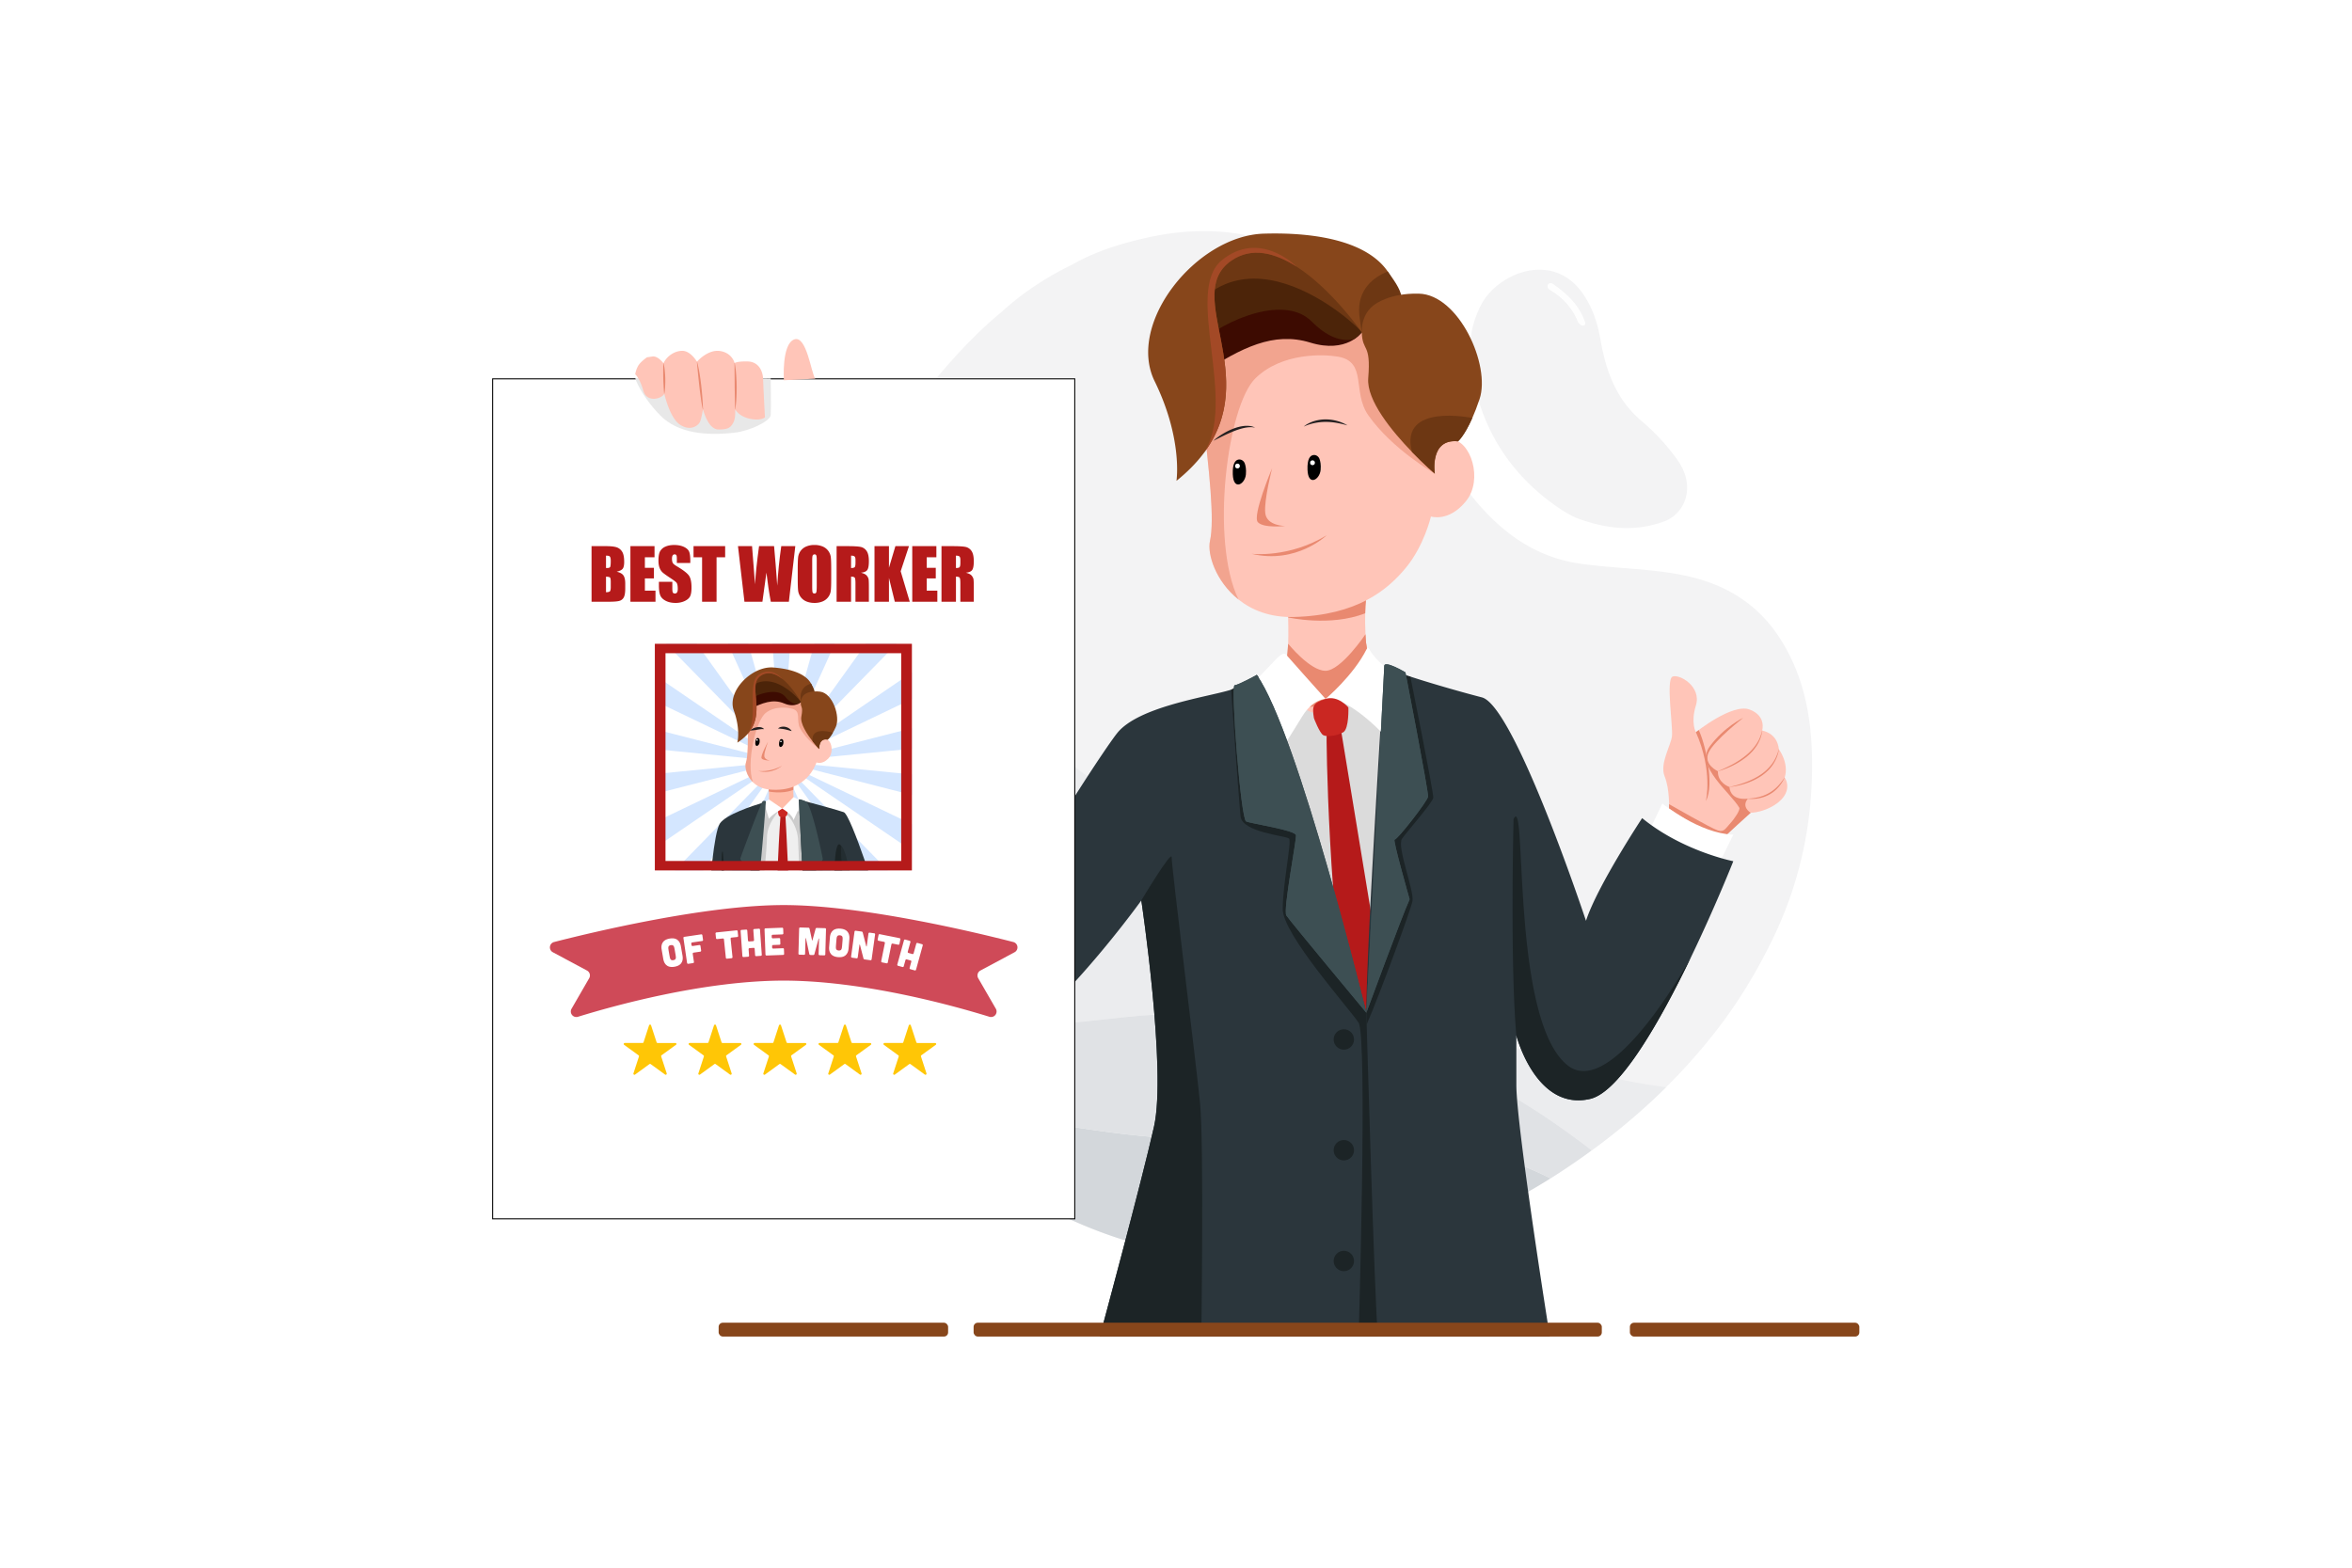 <svg id="Mỗi_hình_1_layer_riêng" data-name="Mỗi hình 1 layer riêng" xmlns="http://www.w3.org/2000/svg" viewBox="0 0 4680 3120"><defs><style>.cls-1,.cls-22{fill:#fff;}.cls-2{fill:#f3f3f4;}.cls-3{fill:#fefefe;}.cls-4{fill:#ebecee;}.cls-5{fill:#d3d7db;}.cls-6{fill:#e0e2e5;}.cls-7{fill:#ffc5b8;}.cls-13,.cls-8{fill:#e98970;}.cls-9{fill:#dbdbdb;}.cls-10{fill:#b51a1a;}.cls-11{fill:#2b363c;}.cls-12,.cls-29{fill:#1c2426;}.cls-13{opacity:0.56;}.cls-14{fill:#3d0b01;}.cls-15{fill:#4c2409;}.cls-16{fill:#6d3713;}.cls-17{fill:#87461b;}.cls-18{fill:#a34926;}.cls-19{fill:#231f20;}.cls-20{fill:#3d4f53;}.cls-21{fill:#ca2722;}.cls-22{stroke:#000;stroke-miterlimit:10;stroke-width:2px;}.cls-23{fill:#cf4a58;}.cls-24{fill:#ffc606;}.cls-25{fill:#d4e6ff;}.cls-26{fill:#efefef;}.cls-27{fill:#ccc;}.cls-28{fill:#ffbda9;}.cls-29{opacity:0.5;}.cls-30{fill:#e8e8e8;}</style></defs><title>10</title><rect class="cls-1" width="4680" height="3120"/><path class="cls-2" d="M3337.81,915.4A427.66,427.66,0,0,0,3266,837.52c-50.23-42.58-70.54-99.25-81.38-161.46-5.69-32.72-15.78-64-35.22-91.93-59.59-85.72-168.9-40.68-201.86,21.83-34.56,65.51-24.48,131.33-3.7,196.64,24.79,77.92,71,142.27,135.73,192.28,22.44,17.33,46.6,33,65.61,39,60.73,21.06,113.26,22.89,165.39,4.14C3353,1022.78,3375.61,968.37,3337.81,915.4ZM3148.46,647.91c-3.07-1.7-6.89-3.91-8.07-6.85-11.22-28.24-30.55-49.14-56.45-64.48-3.18-1.88-5.89-5.58-3.81-9.43,3.06-5.71,8.09-2.92,11.46-.56,26,18.26,48.79,39.45,60.42,70.14,1,2.69,1.58,5.56,2.54,9C3152.06,646.73,3149.57,648.54,3148.46,647.91Z"/><path class="cls-2" d="M3605.68,1518.64c-.4-90.19-16.07-177-67.65-253.72-44.4-66.09-107.85-103-184.52-119.26-69.25-14.66-140.3-13.82-210.12-24-75.64-11-135.85-48.16-187.47-102.75-58.22-61.56-97-135.25-133.64-210.3-32.35-66.24-58.6-135.8-105.14-194.28-21.48-27-43.5-53.74-74.17-71.33-16.31-20.87-39.85-31.15-62.76-41.93-96.35-45.37-196.83-50.87-299.34-27.73-51.29,11.59-101.63,27.08-147.78,53.49-51.06,24.77-98,55.68-140,93.87C1951.2,655.2,1913.74,694,1878.34,735c-66.57,77.07-122.15,161.71-170.38,251-18.45,34.14-35.11,69.51-50.29,105.57-1.24,2.93-2.47,5.88-3.71,8.81-14.59,34.53-29.28,69-41,104.55a1255.81,1255.81,0,0,0-33.72,122.5c-31.15,141.39-34.87,284.55-1.38,430.28l1.65,7.1c12.83,54.36,29.27,107.32,50.27,158.67q11.45,28,24.77,55.37c7.55,15.5,16.47,30.32,25.51,45.08,5.5,9,11,17.91,16.35,27,9.87,18.15,18.76,36.93,34.54,51.07,11.6,25.85,30.84,46.25,49.08,67.05,1.81,2.06,3.62,4.13,5.4,6.21,39.93,46.51,82.47,90.67,133.88,125.1q36.93,28.7,75.9,54.09a915.09,915.09,0,0,0,80.79,46.79c51.14,26.14,103.51,48.82,158,65.89q178,55.7,364.56,44.26c88.76-5.31,174.51-24.68,257.51-54.29q16.93-6,33.62-12.62,47.64-18.75,93.34-41.7,52.3-26.21,102.07-57.55,18.33-11.47,36.26-23.61c.44-.28.87-.58,1.29-.86q22.5-15.26,44.35-31.22a1303.89,1303.89,0,0,0,148-125.64,1147.1,1147.1,0,0,0,108.32-123.57c40.33-53.35,74.26-110.42,103.62-170.81C3581,1758.35,3606.23,1641.37,3605.68,1518.64Z"/><path class="cls-3" d="M3154.55,645.79c-1-3.51-1.53-6.37-2.55-9.06-11.62-30.69-34.39-51.88-60.41-70.14-3.37-2.36-8.4-5.15-11.47.56-2.07,3.85.65,7.55,3.82,9.43,25.9,15.34,45.23,36.24,56.45,64.48,1.17,2.94,5,5.15,8.06,6.86C3149.57,648.54,3152.05,646.73,3154.55,645.79Z"/><path class="cls-4" d="M3293.05,2160.64c-68.48-10.17-135.7-26-201.11-48.76-67.17-23.42-134.67-45.9-199.56-75.44-135.77-61.8-264.68-135.23-383.29-226-119-91.07-236.9-183.59-356.59-273.74-74.07-55.81-149.38-111.29-234.53-148.73-108.94-47.88-221.11-77.89-338.7-60.56-31.15,141.39-34.87,284.55-1.38,430.28l1.65,7.1c12.83,54.36,29.27,107.32,50.27,158.67q11.45,28,24.77,55.37c7.55,15.5,16.47,30.32,25.51,45.08A1087.47,1087.47,0,0,0,1801,2042c139.82,13.22,278.75-.07,417.41-15.53,155.54-17.34,309.34-14.16,462,24.53,88.52,22.42,174.46,51.53,256.14,91.64,82.41,40.47,158.26,91.09,230.56,146.88a1303.89,1303.89,0,0,0,148-125.64Q3304.08,2162.27,3293.05,2160.64Z"/><path class="cls-5" d="M3085.18,2345.16q-49.77,31.28-102.07,57.55-45.68,22.92-93.34,41.7-16.7,6.59-33.62,12.62c-83,29.61-168.75,49-257.51,54.29q-186.63,11.16-364.56-44.26c-54.54-17.07-106.91-39.75-158-65.89a915.09,915.09,0,0,1-80.79-46.79q-39.08-25.3-75.9-54.09c-51.41-34.43-93.95-78.59-133.88-125.1-1.78-2.08-3.59-4.15-5.4-6.21,48.58,12,97.47,22.81,146.32,33.93q143.4,32.61,288.9,51.44c116.1,15.21,232.35,17.27,349,9.8,96.43-6.17,193-8.06,288.64,8.72,76.87,13.48,151.89,32.84,222.88,67.71Z"/><path class="cls-6" d="M3167.08,2289.47q-21.82,16-44.35,31.22c-.42.28-.85.58-1.29.86q-18,12.13-36.26,23.61l-9.33-4.58c-71-34.87-146-54.23-222.88-67.71-95.64-16.78-192.21-14.89-288.64-8.72-116.7,7.47-232.95,5.41-349-9.8q-145.71-19.11-288.9-51.44c-48.85-11.12-97.74-21.95-146.32-33.93-18.24-20.8-37.48-41.2-49.08-67.05-15.78-14.14-24.67-32.92-34.54-51.07-5.31-9-10.85-18-16.35-27A1087.47,1087.47,0,0,0,1801,2042c139.82,13.22,278.75-.07,417.41-15.53,155.54-17.34,309.34-14.16,462,24.53,88.52,22.42,174.46,51.53,256.14,91.64C3018.93,2183.06,3094.78,2233.68,3167.08,2289.47Z"/><path class="cls-7" d="M3321.08,1609.13s1.56-38.66-8.77-63.91,12.24-60.9,14.54-80-12.32-112.89,1.15-118.63,58.23,19.64,46.49,57.4c-10.8,34.75,0,53.2,0,53.2s72.14-57.79,106.58-45.16,25.26,42,25.26,42,29.85,3.87,33.3,37.17c0,0,20.66,27.55,11.48,56.25,0,0,13.77,18.37-3.45,40.19s-61.23,37.33-86.44,26.42c0,0-12.29,23.9-33.72,55.66C3407.64,1699.21,3321.08,1609.13,3321.08,1609.13Z"/><path class="cls-8" d="M3483.61,1617.63s-19.76-11.37-5.6-28.21c0,0-34.06,6.12-36.74-23.16,0,0-23.72-7.65-23-31.38,0,0-29.85-13.39-18.37-37.5s68.89-68.88,68.89-68.88-38.27,18.11-67.26,57.65c-28.56,39,42.64,92.11,59.35,121.45,2.25,4-9.69,22.12-17.54,30.42-10.41,11.33-12.7,18.54-25.07,14.73-13.27-4.08-97.17-52.29-97.17-52.29l-.06,8.67s101.57,66.71,106.42,60.65S3483.61,1617.63,3483.61,1617.63Z"/><path class="cls-8" d="M3441.26,1566.11q8.16-1.66,16.09-4c5.3-1.49,10.5-3.23,15.63-5.12a162.4,162.4,0,0,0,15-6.48,124.7,124.7,0,0,0,14.11-8,91.8,91.8,0,0,0,23.54-21.86c6.49-8.63,10.91-18.72,13.84-29.44l.29,0a76,76,0,0,1-12.19,30.73c-.39.57-.75,1.17-1.17,1.72l-1.27,1.65c-.87,1.08-1.66,2.23-2.62,3.24l-2.77,3.12-3,2.93a100.76,100.76,0,0,1-13,10.36,131.14,131.14,0,0,1-30,14.23,161.83,161.83,0,0,1-16,4.43,140,140,0,0,1-16.41,2.72Z"/><path class="cls-8" d="M3418.27,1534.74c4.91-1.94,9.73-4,14.47-6.22s9.41-4.53,14-7,9.05-5.08,13.36-8a132.16,132.16,0,0,0,12.55-9,116.36,116.36,0,0,0,11.4-10.33,104.34,104.34,0,0,0,9.73-11.86l2.1-3.22c.36-.53.67-1.1,1-1.66l1-1.67,1-1.67.84-1.73c.55-1.17,1.16-2.31,1.66-3.5a93.39,93.39,0,0,0,4.91-14.83l.3,0a76.49,76.49,0,0,1-3.73,15.34,78,78,0,0,1-7,14.16,94.28,94.28,0,0,1-9.65,12.51,115.64,115.64,0,0,1-11.59,10.76,148.85,148.85,0,0,1-26.74,16.76q-7.08,3.51-14.46,6.36a153.83,153.83,0,0,1-15,5Z"/><path class="cls-8" d="M3374.49,1457.2,3380,1453c11.69,22.14,32.68,107.44,14.31,141.37C3394.33,1594.33,3408.94,1535,3374.49,1457.2Z"/><path class="cls-1" d="M3282.46,1652l25.25-52.81s73.48,59.7,141.22,62l-39,79.22S3258.35,1668.06,3282.46,1652Z"/><path class="cls-8" d="M3478,1589.27a89.33,89.33,0,0,0,11.14-.91,93,93,0,0,0,10.81-2.11,87,87,0,0,0,10.35-3.39,72.28,72.28,0,0,0,9.74-4.72,66,66,0,0,0,9-6,79.38,79.38,0,0,0,8.12-7.25,126.21,126.21,0,0,0,13.8-17.41l.27.13a84.68,84.68,0,0,1-12.31,18.84,68.36,68.36,0,0,1-8.09,7.87,65.07,65.07,0,0,1-9.27,6.45,70,70,0,0,1-21.11,7.82,74,74,0,0,1-11.2,1.39,63.36,63.36,0,0,1-11.27-.38Z"/><path class="cls-9" d="M2637.66,1387.53s-60.66,7.29-81.63,56.66,49,625.7,163.26,582.07S2896.06,1533,2822.84,1476,2699.47,1358.94,2637.66,1387.53Z"/><path class="cls-10" d="M2639.76,1458.07c-1.11,4.66,3.34,371.3,48.09,594.66s44-213.55,44-213.55l-63.32-385.09Z"/><path class="cls-11" d="M3448.93,1714s-35.3,89.37-84,190.51a0,0,0,0,1,0,0v0a.23.23,0,0,0-.06.12c-60.27,125.2-141,268.37-200.68,282.34-106.36,24.88-145.82-121.95-146.94-126.19a.38.38,0,0,1,0-.1v98.73c0,82.67,66.59,500.56,66.59,500.56h-895.5s82.66-305.39,107.91-417.89S2271,1792.05,2271,1792.05s0,0,0,0c-3.51,4.89-228.32,316.89-358.18,326-130.88,9.2,268.65-608.47,310.74-659.76s173.76-70.41,221.21-84.18,56-31,56-31c64.44,74.6,218,672.39,218,672.39-.77-117.09,35.67-689.38,35.67-689.38,10.68,9.9,128.89,44.93,194.16,61.77s207.21,444.69,207.21,444.69c22.19-68.89,111.73-204.36,111.73-204.36C3347.9,1694.08,3448.93,1714,3448.93,1714Z"/><path class="cls-12" d="M2718.75,2015.55s16.07,571,23,644.45h-38.37s17.89-597,0-624.55-151-175.66-151-226.17,18.31-135.15,12.57-140.48-93-12.18-96.44-43.77-18.88-252.33-18.88-252.33l35-18.45,228.17,644.08Z"/><path class="cls-12" d="M2789.93,1343.14l-71.18,672.41.66,23.36c26.44-61,88.87-231,91.18-245.71,3.45-21.81-32.14-108.74-20.66-124.4s60.85-71.92,62-81.1-45.55-241.09-45.55-241.09Z"/><path class="cls-7" d="M2723.21,1162.68c-4.32,17.52-6.23,37.75-6.76,57.88-1.39,53.21,7,105.74,7,105.74s-49,87.17-98.65,93c-38.86,4.54-82.45-71.13-73.82-76,12.79-7.31,13.33-70.94,12.14-114.4-.62-23.25-1.74-40.72-1.74-40.72S2738.9,1098.89,2723.21,1162.68Z"/><path class="cls-8" d="M2717.09,1262.24s-49,73-79.9,72.76-74-53.81-74-53.81l-7.16,79.86s8.73,74.85,96.13,33,66.06-114.49,66.06-114.49Z"/><path class="cls-8" d="M2723.21,1162.68c-4.32,17.52-6.23,37.75-6.76,57.88-69.7,27.3-153.34,8.25-153.34,8.25-.62-23.25-1.74-40.72-1.74-40.72S2738.9,1098.89,2723.21,1162.68Z"/><path class="cls-7" d="M2917.21,997.17c-34.39,42.68-69.93,30.77-69.93,30.77s-13.36,57.68-49.67,101.75-96.69,95-223.39,98.22c-47,1.18-83.3-13.59-109.91-34.76-45.2-36-62.5-90.37-56.72-116.57,9.21-41.62-.53-133-17.06-272.45s53.74-161.89,53.74-161.89,177.38-2.72,265.67-3.69c5.9-.08,11.37-.12,16.4-.18,80.26-.79,121.64,233.76,161,235.93S2951.62,954.46,2917.21,997.17Z"/><path class="cls-13" d="M2855,942.67s-84.08-47.84-132.11-115.85c-33.12-46.93-1.55-106.74-60.47-117-27.77-4.84-111.18-8.83-164.34,43-56.13,54.76-90.46,323.72-33.69,440.3h-.05c-45.2-36-62.5-90.37-56.72-116.57,9.21-41.62-.53-133-17.06-272.45s53.74-161.89,53.74-161.89,177.38-2.72,265.67-3.69c25.59,32,40.16,66.19,39.85,84.47C2749.37,747.15,2855,942.67,2855,942.67Z"/><path class="cls-14" d="M2709.7,661.47S2680,704.23,2607,681.78s-137,10.53-214.8,60.84-13.68-243.55,101.41-249.23S2692.37,580.29,2709.7,661.47Z"/><path class="cls-15" d="M2696.47,673.8s-35.79,17.4-86.57-34-163.83-10.73-236.57,50.75c0,0,18.53-155.15,77.05-186.53s141.3-47.39,190.32,16.06,69,141.36,69,141.36Z"/><path class="cls-16" d="M2709.7,661.47C2707,653,2436.39,395.89,2322,710.59c0,0,29.92-172.86,119.61-206.64s182.3-38.31,212.33,17.74,80.49,128.8,77.57,150.63S2709.7,661.47,2709.7,661.47Z"/><path class="cls-17" d="M2779.49,588.94c12,96-69.78,72.52-69.78,72.52s-3.52-5.08-9.84-13.42c-19.62-25.83-66.33-82.92-119.84-117.28a0,0,0,0,0,0,0c-42.49-27.27-89.24-40.18-130.11-11.8-97.78,67.92,62.6,229.14-56,384.62a.22.22,0,0,0-.06.07c-13.67,17.9-31,35.71-52.91,53.31.31-2,12.25-84.5-43.44-198.25C2241.06,643.47,2380.58,469,2514.78,465c85.33-2.56,164.31,9.41,213.6,43.17l0,0c13.24,9.07,24.35,19.71,32.88,32.09A108.39,108.39,0,0,1,2779.49,588.94Z"/><path class="cls-16" d="M2789.13,592.45c12,96-79.42,69-79.42,69s-2.65-15.48-5-34.45c-4.82-51.87,30-76,56.6-86.74C2770.87,554.23,2786.82,573.89,2789.13,592.45Z"/><path class="cls-17" d="M2944,794.34c-5,14.88-9.85,27.29-14.42,37.58-16.12,36.43-28.42,46.4-28.42,46.4-57.48-5.8-46.18,64.35-46.18,64.35s-20.47-17.53-45.35-43.18v0c-39.77-41-90.75-102.84-87.13-146.83,5.86-71.55-11.68-51.25-12.77-91.17s25.71-55.4,25.71-55.4,28.39-23,87.61-21.69C2902.62,586.07,2966.58,726.76,2944,794.34Z"/><path class="cls-16" d="M2929.57,831.92c-16.12,36.43-28.42,46.4-28.42,46.4-57.48-5.8-46.18,64.35-46.18,64.35s-20.47-17.53-45.35-43.18v0C2783.45,801,2929.57,831.92,2929.57,831.92Z"/><path class="cls-18" d="M2580,530.72c-42.49-27.27-89.24-40.18-130.11-11.8-97.78,67.92,62.6,229.14-56,384.62,70.71-101.66-39-323.39,37.16-385.57C2506.19,456.61,2578.12,528.81,2580,530.72Z"/><path d="M2476.85,922.3c-1.91-5.19-7.21-8.69-12.64-7.67-5.82,1.09-12,7.3-11.22,29.18,1.18,33.66,24.29,19.93,26.09.43C2480,934,2478.51,926.78,2476.85,922.3Z"/><path d="M2625.54,913.37c-1.92-5.19-7.21-8.7-12.65-7.67-5.81,1.09-12,7.3-11.21,29.18,1.18,33.66,24.29,19.93,26.09.43C2628.72,925,2627.19,917.85,2625.54,913.37Z"/><path class="cls-8" d="M2531.34,931.58S2491,1027.15,2503,1039.44s54.23,7.34,54.23,7.34-36.8.22-39.64-25.72C2514.77,995.31,2531.34,931.58,2531.34,931.58Z"/><path class="cls-19" d="M2414.39,877.27a119,119,0,0,1,18.17-13.47,132.27,132.27,0,0,1,20.28-10.21,109.39,109.39,0,0,1,10.84-3.63,79.78,79.78,0,0,1,11.29-2.17,51.69,51.69,0,0,1,11.53,0,32,32,0,0,1,10.95,3.22,44.45,44.45,0,0,0-11-.77,65.61,65.61,0,0,0-10.81,1.44c-3.57.78-7.09,1.74-10.57,2.84s-6.93,2.38-10.35,3.73c-6.83,2.71-13.56,5.76-20.23,9S2421.12,873.86,2414.39,877.27Z"/><path class="cls-19" d="M2594.16,849a47,47,0,0,1,9.55-6.36,71.11,71.11,0,0,1,10.68-4.39,78.42,78.42,0,0,1,22.87-3.57,84.55,84.55,0,0,1,22.91,3,83.31,83.31,0,0,1,21.07,8.94,215.38,215.38,0,0,0-21.92-5.1,125.58,125.58,0,0,0-22-1.86,110.89,110.89,0,0,0-21.91,2.36,104.29,104.29,0,0,0-10.74,2.85A84.71,84.71,0,0,0,2594.16,849Z"/><path class="cls-8" d="M2639.73,1065.34s-59.93,58.11-149.42,36.83C2490.31,1102.17,2564.81,1111.09,2639.73,1065.34Z"/><circle class="cls-1" cx="2462.3" cy="927.48" r="4.79"/><circle class="cls-1" cx="2611.63" cy="920.96" r="4.79"/><path class="cls-1" d="M2562.61,1306.8s57.55,65.08,75,84.19c0,0,55.39-46.37,81.63-99,0,0,3.28-5.9,6.73,2.14s30.23,40.18,62.76,54-25.64,124-25.64,124-77.68-87.5-125.48-81.13c0,0-25.3,0-46.73,35.21s-45.16,72-45.16,72l-56.86-133.63s34.05-35.46,48.82-51.22C2556,1293.79,2558.32,1302.2,2562.61,1306.8Z"/><path class="cls-20" d="M2500.76,1343.14s-36.12,19.91-44.16,20.68,12.25,266.35,23,271,98,17.22,99.12,27.55-26,148.87-19.13,159.58,159.2,193.65,159.2,193.65S2583.57,1461.38,2500.76,1343.14Z"/><path class="cls-20" d="M2754.41,1326.16l-35.66,689.39s70-190.2,86.1-225.79c0,0-34.44-120.7-29.85-118.91s65.44-76.27,66.59-85.45-45-247.22-45-247.22S2753.15,1312.23,2754.41,1326.16Z"/><path class="cls-12" d="M3364.88,1904.66c-60.27,125.2-141,268.37-200.68,282.34-106.36,24.88-145.82-121.95-146.94-126.19a.38.38,0,0,1,0-.1c-12.64-138.93-5.61-430.53-5.61-430.53,27.55-58.57-7,399.53,107.78,490.23C3207.69,2190.13,3360.64,1912.4,3364.88,1904.66Z"/><path class="cls-12" d="M2296.25,2242.11c25.27-112.53-25.25-450.06-25.25-450.06s61.23-102.56,60.47-85.72,48.89,411.1,56.53,490.71,2.4,463,2.4,463H2188.34S2271,2354.61,2296.25,2242.11Z"/><path class="cls-21" d="M2614.44,1429.17c.13.78,11.3,29.55,18.36,33.81s27.85,1.38,39.83-5.53S2683,1408,2683,1408s-20.36-24.9-45.32-17S2610.32,1404.74,2614.44,1429.17Z"/><path class="cls-20" d="M2500.76,1343.14s-36.12,19.91-44.16,20.68,12.25,266.35,23,271,98,17.22,99.12,27.55-26,148.87-19.13,159.58,159.2,193.65,159.2,193.65S2583.57,1461.38,2500.76,1343.14Z"/><path class="cls-20" d="M2754.41,1326.16l-35.66,689.39s70-190.2,86.1-225.79c0,0-34.44-120.7-29.85-118.91s65.44-76.27,66.59-85.45-45-247.22-45-247.22S2753.15,1312.23,2754.41,1326.16Z"/><circle class="cls-12" cx="2673.97" cy="2068.74" r="20.28"/><circle class="cls-12" cx="2673.97" cy="2289.17" r="20.28"/><circle class="cls-12" cx="2673.97" cy="2509.61" r="20.28"/><rect class="cls-17" x="1937.29" y="2632.45" width="1250" height="27.55" rx="8.25"/><rect class="cls-17" x="3243.12" y="2632.45" width="456.6" height="27.55" rx="8.25"/><rect class="cls-17" x="1429.95" y="2632.45" width="456.6" height="27.55" rx="8.25"/><rect class="cls-22" x="980.28" y="753.99" width="1158.28" height="1671.75"/><path class="cls-23" d="M1172.36,1946.83l-35,60.63a11,11,0,0,0,12.82,16.09c67.44-20.88,248.77-71.93,409.22-71.93s341.78,51.05,409.23,71.93a11,11,0,0,0,12.82-16.09l-35-60.63a11.07,11.07,0,0,1,4.36-15.27l67.83-36.34a11,11,0,0,0-2.46-20.44c-77.07-19.75-301.14-73.51-456.79-73.51s-379.72,53.76-456.79,73.51a11,11,0,0,0-2.46,20.44l67.83,36.34A11.06,11.06,0,0,1,1172.36,1946.83Z"/><path class="cls-24" d="M1345.78,2078.75l.09-.16a.08.08,0,0,0,0,0l0-.07,0,0c0-.11.06-.21.09-.32v0a2.09,2.09,0,0,0-2.06-2.46h-35.43a2.17,2.17,0,0,1-.62-.1,2,2,0,0,1-.55-.27,2,2,0,0,1-.48-.45h0a2.25,2.25,0,0,1-.33-.61l-11-33.7a2,2,0,0,0-2-1.44,1.82,1.82,0,0,0-.46.06l-.34.11h0a2,2,0,0,0-.45.25,1.89,1.89,0,0,0-.41.39h0a2.1,2.1,0,0,0-.33.63l-2.61,8.05-8.33,25.65h0l0,0a1.88,1.88,0,0,1-.3.58l0,0a1.88,1.88,0,0,1-.48.45,2,2,0,0,1-.55.27,2.17,2.17,0,0,1-.62.1h-35.43a1.91,1.91,0,0,0-.54.08h-.07a2.1,2.1,0,0,0-.62,3.7h0l16,11.59,12.7,9.23a2,2,0,0,1,.49.52s0,0,0,0a2,2,0,0,1,.28.62h0a1.82,1.82,0,0,1,.07.57,2.08,2.08,0,0,1-.09.6l-11,33.7a2.15,2.15,0,0,0-.1.6v0a2.09,2.09,0,0,0,3.32,1.69l28.66-20.82a2.08,2.08,0,0,1,1.23-.4,2,2,0,0,1,1.23.4l28.67,20.82a1.61,1.61,0,0,0,.33.2l.08,0a1.43,1.43,0,0,0,.27.09l.06,0,.3.05h0a2.1,2.1,0,0,0,2.16-2.73l-11-33.7a2.09,2.09,0,0,1-.1-.6,2.18,2.18,0,0,1,.08-.57h0a2.29,2.29,0,0,1,.27-.62s0,0,0,0a2,2,0,0,1,.49-.52l28.66-20.82.3-.27.07-.08.07-.08.1-.15A.56.56,0,0,0,1345.78,2078.75Z"/><path class="cls-24" d="M1475,2078.75l.09-.16s0,0,0,0a.19.19,0,0,0,0-.07l0,0a1.92,1.92,0,0,0,.09-.32v0a2.09,2.09,0,0,0-2.06-2.46h-35.43a2.06,2.06,0,0,1-.62-.1,1.88,1.88,0,0,1-.55-.27,1.91,1.91,0,0,1-.49-.45h0a2,2,0,0,1-.32-.61l-11-33.7a2,2,0,0,0-2-1.44,1.84,1.84,0,0,0-.47.06l-.34.11h0a2.23,2.23,0,0,0-.45.25,1.84,1.84,0,0,0-.4.39h0a2.33,2.33,0,0,0-.32.63l-2.62,8.05-8.33,25.65h0s0,0,0,0a1.9,1.9,0,0,1-.31.58s0,0,0,0a2.27,2.27,0,0,1-.48.45,2.34,2.34,0,0,1-.55.27,2.19,2.19,0,0,1-.63.1h-35.43a1.91,1.91,0,0,0-.54.08h-.07a2.1,2.1,0,0,0-.62,3.7h0l16,11.59,12.71,9.23a2.2,2.2,0,0,1,.49.52,0,0,0,0,0,0,0,2.29,2.29,0,0,1,.27.62h0a2.18,2.18,0,0,1,.08.57,2.08,2.08,0,0,1-.09.6l-11,33.7a1.84,1.84,0,0,0-.1.6.08.08,0,0,0,0,0,2.1,2.1,0,0,0,3.33,1.69l28.66-20.82a2.09,2.09,0,0,1,2.46,0l28.66,20.82a1.94,1.94,0,0,0,.33.2l.09,0a1.34,1.34,0,0,0,.26.09l.07,0,.3.05h0a2.09,2.09,0,0,0,2.16-2.73l-11-33.7a2.08,2.08,0,0,1-.09-.6,2.17,2.17,0,0,1,.07-.57h0a2.31,2.31,0,0,1,.28-.62v0a2,2,0,0,1,.49-.52l28.66-20.82a2.86,2.86,0,0,0,.31-.27l.06-.08.07-.08.11-.15Z"/><path class="cls-24" d="M1604.23,2078.75l.09-.16a.08.08,0,0,0,0,0l0-.07,0,0a1.87,1.87,0,0,0,.08-.32v0a2.09,2.09,0,0,0-2.06-2.46H1567a2.17,2.17,0,0,1-.62-.1,2,2,0,0,1-.55-.27,1.87,1.87,0,0,1-.48-.45h0a2.25,2.25,0,0,1-.33-.61l-11-33.7a2,2,0,0,0-2-1.44,1.82,1.82,0,0,0-.46.06l-.34.11h0a2,2,0,0,0-.45.25,1.89,1.89,0,0,0-.41.39h0a2.1,2.1,0,0,0-.33.63l-2.61,8.05-8.33,25.65h0l0,0a1.88,1.88,0,0,1-.3.58l0,0a1.88,1.88,0,0,1-.48.45,2,2,0,0,1-.55.27,2.17,2.17,0,0,1-.62.1H1501.7a1.91,1.91,0,0,0-.54.08h-.07a2.09,2.09,0,0,0-.62,3.7h0l16,11.59,12.7,9.23a2,2,0,0,1,.49.52s0,0,0,0a2,2,0,0,1,.28.62h0a1.82,1.82,0,0,1,.07.57,2.08,2.08,0,0,1-.09.6l-11,33.7a2.15,2.15,0,0,0-.1.6v0a2.09,2.09,0,0,0,3.32,1.69l28.66-20.82a2.08,2.08,0,0,1,1.23-.4,2,2,0,0,1,1.23.4L1582,2138.6a1.61,1.61,0,0,0,.33.2l.08,0a1.43,1.43,0,0,0,.27.09l.06,0,.3.05h0a2.1,2.1,0,0,0,2.16-2.73l-11-33.7a2.09,2.09,0,0,1-.1-.6,2.18,2.18,0,0,1,.08-.57h0a2.29,2.29,0,0,1,.27-.62s0,0,0,0a2,2,0,0,1,.49-.52l28.66-20.82.3-.27.07-.08.07-.08.1-.15A.56.56,0,0,0,1604.23,2078.75Z"/><path class="cls-24" d="M1733.45,2078.75a.65.65,0,0,0,.09-.16s0,0,0,0a.19.19,0,0,0,0-.07l0,0a1.92,1.92,0,0,0,.09-.32v0a2.1,2.1,0,0,0-2.07-2.46h-35.42a2.06,2.06,0,0,1-.62-.1,1.88,1.88,0,0,1-.55-.27,1.91,1.91,0,0,1-.49-.45h0a2,2,0,0,1-.32-.61l-11-33.7a2,2,0,0,0-2-1.44,1.84,1.84,0,0,0-.47.06l-.34.11h0a2,2,0,0,0-.45.25,1.84,1.84,0,0,0-.4.39h0a2.33,2.33,0,0,0-.32.63l-2.62,8.05-8.33,25.65h0s0,0,0,0a1.9,1.9,0,0,1-.31.58v0a2.27,2.27,0,0,1-.48.45,2.34,2.34,0,0,1-.55.27,2.19,2.19,0,0,1-.63.1h-35.43a1.91,1.91,0,0,0-.54.08h-.07a2.1,2.1,0,0,0-.62,3.7h0l16,11.59,12.71,9.23a2.2,2.2,0,0,1,.49.52,0,0,0,0,0,0,0,2.29,2.29,0,0,1,.27.62h0a2.18,2.18,0,0,1,.08.57,2.09,2.09,0,0,1-.1.6l-10.94,33.7a2.18,2.18,0,0,0-.11.6v0a2.1,2.1,0,0,0,3.33,1.69l28.66-20.82a2.09,2.09,0,0,1,2.46,0l28.66,20.82a1.94,1.94,0,0,0,.33.2l.09,0a1.14,1.14,0,0,0,.26.09l.07,0,.3.05h0a2.09,2.09,0,0,0,2.16-2.73l-11-33.7a2.08,2.08,0,0,1-.09-.6,2.17,2.17,0,0,1,.07-.57h0a2.31,2.31,0,0,1,.28-.62v0a2,2,0,0,1,.49-.52l28.66-20.82a2.86,2.86,0,0,0,.31-.27l.06-.08.07-.08.11-.15A.59.59,0,0,0,1733.45,2078.75Z"/><path class="cls-24" d="M1862.53,2079l.1-.15a.56.56,0,0,0,0-.08l.09-.16a.08.08,0,0,0,0,0l0-.07,0,0c0-.11.06-.21.08-.32v0a2.09,2.09,0,0,0-2.06-2.46h-35.43a2.17,2.17,0,0,1-.62-.1,2,2,0,0,1-.55-.27,1.87,1.87,0,0,1-.48-.45h0a2,2,0,0,1-.33-.61l-11-33.7a2,2,0,0,0-2-1.44,1.76,1.76,0,0,0-.46.06l-.34.11h0a2,2,0,0,0-.45.25,1.89,1.89,0,0,0-.41.39h0a2.1,2.1,0,0,0-.33.63l-2.61,8.05-8.33,25.65h0l0,0a1.88,1.88,0,0,1-.3.58l0,0a2.06,2.06,0,0,1-.48.45,2.1,2.1,0,0,1-1.17.37h-35.43a1.85,1.85,0,0,0-.54.08h-.07a2.09,2.09,0,0,0-.62,3.7h0l16,11.59,12.7,9.23a2,2,0,0,1,.49.52s0,0,0,0a2,2,0,0,1,.28.62h0a2.17,2.17,0,0,1,.07.57,2.08,2.08,0,0,1-.09.6l-10.95,33.7a2.15,2.15,0,0,0-.1.6v0a2.09,2.09,0,0,0,3.32,1.69l28.66-20.82a2.08,2.08,0,0,1,1.23-.4,2.05,2.05,0,0,1,1.23.4l28.67,20.82a1.61,1.61,0,0,0,.33.2l.08,0a1.43,1.43,0,0,0,.27.09l.06,0,.3.05h0a2.09,2.09,0,0,0,2.15-2.73l-10.94-33.7a2.09,2.09,0,0,1-.1-.6,2.18,2.18,0,0,1,.08-.57h0a2.29,2.29,0,0,1,.27-.62s0,0,0,0a1.86,1.86,0,0,1,.49-.52l28.66-20.82.3-.27.07-.08Z"/><path class="cls-1" d="M1342.18,1924c-18.07,3.13-21.47-10.18-22.35-15.21l-3.3-19.06c-.87-5-2.14-18.7,15.93-21.83s21.47,10.17,22.34,15.2l3.3,19.06C1359,1907.23,1360.24,1920.91,1342.18,1924Zm-7.45-43c-5.64,1-5.4,4.62-4.39,10.49l1.91,11c1,5.87,2,9.38,7.65,8.41s5.41-4.63,4.39-10.5l-1.9-11C1341.37,1883.59,1340.37,1880.07,1334.73,1881.05Z"/><path class="cls-1" d="M1362.06,1864.42l32.91-4.83a2.05,2.05,0,0,1,2.63,2l1.26,8.57a2.08,2.08,0,0,1-2,2.63l-19.29,2.83a2.09,2.09,0,0,0-2,2.63l.36,2.45a2.11,2.11,0,0,0,2.63,2l12.63-1.85a2.05,2.05,0,0,1,2.63,2l1.26,8.57a2.09,2.09,0,0,1-2,2.64l-12.63,1.85a2.08,2.08,0,0,0-2,2.63l2.29,15.61a2.09,2.09,0,0,1-2,2.64l-9,1.32a2.11,2.11,0,0,1-2.63-2l-7.18-49A2.07,2.07,0,0,1,1362.06,1864.42Z"/><path class="cls-1" d="M1444.26,1905.87l-3.72-36a2.05,2.05,0,0,0-2.55-2.07l-10.77,1.11a2.12,2.12,0,0,1-2.55-2.07l-.89-8.61a2.09,2.09,0,0,1,2.07-2.55l39.4-4.07a2,2,0,0,1,2.54,2.07l.89,8.61a2.08,2.08,0,0,1-2.07,2.55l-10.77,1.11a2.09,2.09,0,0,0-2.07,2.55l3.72,36a2.08,2.08,0,0,1-2.07,2.55l-8.61.89A2.12,2.12,0,0,1,1444.26,1905.87Z"/><path class="cls-1" d="M1475.83,1850.7l8.64-.61a2.11,2.11,0,0,1,2.48,2.15l1.37,19.29a2.12,2.12,0,0,0,2.48,2.15l7.41-.53a2.08,2.08,0,0,0,2.15-2.48l-1.37-19.29a2.13,2.13,0,0,1,2.15-2.48l8.64-.61a2.05,2.05,0,0,1,2.48,2.15l3.52,49.39a2.08,2.08,0,0,1-2.16,2.47l-8.64.62a2.12,2.12,0,0,1-2.48-2.15l-.86-12.19a2,2,0,0,0-2.48-2.15l-7.41.52a2.08,2.08,0,0,0-2.15,2.48l.86,12.2a2.08,2.08,0,0,1-2.15,2.48l-8.64.61a2.12,2.12,0,0,1-2.48-2.15l-3.51-49.39A2.05,2.05,0,0,1,1475.83,1850.7Z"/><path class="cls-1" d="M1523.51,1847.56l32.47-1.21a2.05,2.05,0,0,1,2.41,2.23l.32,8.66a2.09,2.09,0,0,1-2.23,2.41l-18.71.69a2.09,2.09,0,0,0-2.24,2.41l.09,2.47a2.13,2.13,0,0,0,2.41,2.24l12-.45a2.05,2.05,0,0,1,2.41,2.23l.32,8.66a2.09,2.09,0,0,1-2.23,2.41l-12,.44a2.09,2.09,0,0,0-2.23,2.41l.09,2.47a2.13,2.13,0,0,0,2.41,2.24l18.71-.7a2,2,0,0,1,2.4,2.23l.33,8.66a2.06,2.06,0,0,1-2.24,2.41l-32.47,1.21a2.12,2.12,0,0,1-2.4-2.24l-1.84-49.48A2.08,2.08,0,0,1,1523.51,1847.56Z"/><path class="cls-1" d="M1592.47,1845.88l16,.45a2.37,2.37,0,0,1,2.42,2.15l4.86,22.66c.13.78.75.8.93,0l6.12-22.35a2.36,2.36,0,0,1,2.53-2l16,.45a2.05,2.05,0,0,1,2.25,2.39l-1.39,49.48a2.09,2.09,0,0,1-2.38,2.26l-8.66-.25a2.12,2.12,0,0,1-2.26-2.38l.86-30.47a.43.43,0,0,0-.85-.1l-8.37,30.64a2.38,2.38,0,0,1-2.61,1.94l-5.1-.14a2.4,2.4,0,0,1-2.5-2.08l-6.63-31.06a.43.43,0,0,0-.85,0L1602,1898a2.09,2.09,0,0,1-2.38,2.26L1591,1900a2.09,2.09,0,0,1-2.26-2.39l1.39-49.49A2.05,2.05,0,0,1,1592.47,1845.88Z"/><path class="cls-1" d="M1667.63,1904.92c-18.28-1.5-18.24-15.23-17.82-20.32l1.58-19.28c.41-5.09,2.61-18.65,20.89-17.15s18.23,15.23,17.82,20.32l-1.58,19.28C1688.1,1892.86,1685.9,1906.42,1667.63,1904.92Zm3.56-43.49c-5.71-.47-6.39,3.13-6.87,9.06l-.91,11.11c-.49,5.93-.4,9.59,5.3,10.06s6.39-3.13,6.88-9.07l.91-11.1C1677,1865.55,1676.9,1861.9,1671.19,1861.43Z"/><path class="cls-1" d="M1703,1852.4l11.26,1.54a2.68,2.68,0,0,1,2.45,2.13l6.92,27c.22.73.85.66,1-.11l3.4-24.76a2.08,2.08,0,0,1,2.61-2l8.59,1.18a2,2,0,0,1,2,2.61L1734.4,1909a2.09,2.09,0,0,1-2.62,2l-11.26-1.54a2.66,2.66,0,0,1-2.44-2.13l-6.93-27c-.21-.73-.85-.66-1,.11l-3.4,24.76a2.08,2.08,0,0,1-2.61,2l-8.58-1.18a2.11,2.11,0,0,1-2-2.61l6.72-49.06A2.08,2.08,0,0,1,1703,1852.4Z"/><path class="cls-1" d="M1753.49,1912.67l7.16-35.49a2.06,2.06,0,0,0-1.82-2.74l-10.62-2.14a2.11,2.11,0,0,1-1.81-2.73l1.71-8.5a2.08,2.08,0,0,1,2.74-1.81l38.82,7.83a2,2,0,0,1,1.82,2.73l-1.71,8.49a2.08,2.08,0,0,1-2.74,1.82l-10.61-2.14a2.09,2.09,0,0,0-2.74,1.82l-7.16,35.49a2.07,2.07,0,0,1-2.73,1.81l-8.49-1.71A2.11,2.11,0,0,1,1753.49,1912.67Z"/><path class="cls-1" d="M1801.5,1870l8.35,2.3a2.11,2.11,0,0,1,1.62,2.85l-5.14,18.65a2.11,2.11,0,0,0,1.62,2.85l7.16,2A2.07,2.07,0,0,0,1818,1897l5.14-18.65a2.13,2.13,0,0,1,2.86-1.62l8.35,2.31a2,2,0,0,1,1.62,2.85l-13.17,47.72a2.07,2.07,0,0,1-2.85,1.62l-8.35-2.3a2.11,2.11,0,0,1-1.62-2.85l3.25-11.79a2,2,0,0,0-1.62-2.85l-7.16-2a2.07,2.07,0,0,0-2.85,1.62l-3.26,11.78a2.08,2.08,0,0,1-2.85,1.62l-8.35-2.31a2.11,2.11,0,0,1-1.62-2.85l13.17-47.72A2,2,0,0,1,1801.5,1870Z"/><polygon class="cls-25" points="1572.65 1281.28 1569.99 1316.13 1554.75 1515.67 1539.52 1316.13 1536.86 1281.28 1572.65 1281.28"/><polygon class="cls-25" points="1554.75 1515.67 1464.32 1316.13 1448.53 1281.28 1489.09 1281.28 1498.85 1316.13 1554.75 1515.67"/><polygon class="cls-25" points="1554.75 1515.67 1359.45 1316.13 1325.34 1281.28 1386.58 1281.28 1411.58 1316.13 1554.75 1515.67"/><polygon class="cls-25" points="1554.75 1515.67 1342.47 1413.87 1302.95 1394.9 1302.95 1343.62 1342.47 1370.63 1554.75 1515.67"/><polygon class="cls-25" points="1554.75 1515.67 1342.47 1494.73 1302.95 1490.83 1302.95 1451.24 1342.47 1461.35 1554.75 1515.67"/><polygon class="cls-25" points="1554.75 1515.67 1342.47 1569.98 1302.95 1580.09 1302.95 1540.5 1342.47 1536.61 1554.75 1515.67"/><polygon class="cls-25" points="1554.75 1515.67 1342.47 1660.7 1302.95 1687.7 1302.95 1636.43 1342.47 1617.47 1554.75 1515.67"/><polygon class="cls-25" points="1554.75 1515.67 1424.37 1697.4 1399.36 1732.25 1342.77 1732.25 1376.88 1697.4 1554.75 1515.67"/><polygon class="cls-25" points="1554.75 1515.67 1503.84 1697.4 1494.08 1732.25 1456.6 1732.25 1472.39 1697.4 1554.75 1515.67"/><polygon class="cls-25" points="1571.29 1732.25 1538.21 1732.25 1540.88 1697.4 1554.75 1515.67 1568.62 1697.4 1571.29 1732.25"/><polygon class="cls-25" points="1652.9 1732.25 1615.42 1732.25 1605.66 1697.4 1554.75 1515.67 1637.11 1697.4 1652.9 1732.25"/><polygon class="cls-25" points="1766.72 1732.25 1710.14 1732.25 1685.14 1697.4 1554.75 1515.67 1732.62 1697.4 1766.72 1732.25"/><polygon class="cls-25" points="1814.47 1640.22 1814.47 1693.11 1774.95 1666.11 1554.75 1515.67 1774.95 1621.26 1814.47 1640.22"/><polygon class="cls-25" points="1814.47 1541.28 1814.47 1582.12 1774.95 1572 1554.75 1515.67 1774.95 1537.39 1814.47 1541.28"/><polygon class="cls-25" points="1814.47 1449.21 1814.47 1490.05 1774.95 1493.95 1554.75 1515.67 1774.95 1459.32 1814.47 1449.21"/><polygon class="cls-25" points="1814.47 1338.21 1814.47 1391.12 1774.95 1410.07 1554.75 1515.67 1774.95 1365.22 1814.47 1338.21"/><polygon class="cls-25" points="1784.15 1281.28 1750.05 1316.13 1554.75 1515.67 1697.91 1316.13 1722.91 1281.28 1784.15 1281.28"/><polygon class="cls-25" points="1660.96 1281.28 1645.17 1316.13 1554.75 1515.67 1610.64 1316.13 1620.41 1281.28 1660.96 1281.28"/><path class="cls-26" d="M1652.25,1732.25H1492.11c.08-.59.16-1.19.25-1.79.84-6,1.63-11.73,2.3-17,1.83-14.15,2.94-25,2.89-30.55-.16-24.51,14.43-58.54,21.8-74.15.92-1.93,1.73-3.6,2.37-4.91.08-.16.15-.31.22-.44v0c1-1.91,1.54-3,1.58-3.07l6.14,1.67,26,7.08.51-.18,1.21-.46h0c4.28-1.62,15.59-6,23-9.17,3.51-1.53,6.14-2.8,6.69-3.41.33-.37,1.32.11,2.8,1.23,1,.75,2.23,1.78,3.65,3.06,5.57,5,14,13.49,22.37,21.81,5.92,5.87,11.83,11.65,16.75,16,5.42,4.83,12,35.75,17.28,75.5C1650.74,1719.56,1651.51,1725.83,1652.25,1732.25Z"/><path class="cls-27" d="M1551.37,1612.49l0,0c-.16.16-1.36,1.38-3.16,3.48-6.64,7.72-21.33,27.22-22,49.15-.47,14.68-1.67,31.17-3.23,48.36-.58,6.18-1.19,12.45-1.83,18.75h-29c.08-.59.16-1.19.25-1.79.84-6,1.63-11.73,2.3-17,1.83-14.15,2.94-25,2.89-30.55-.16-24.51,14.43-58.54,21.8-74.15.92-1.93,1.73-3.6,2.37-4.91a1.61,1.61,0,0,1,.37,0c.26,0,.66.13,1.16.25,1.33.32,3.43.9,5.89,1.61,5.15,1.48,11.89,3.54,16.6,5,.87.28,1.67.53,2.38.74Z"/><path class="cls-27" d="M1636.86,1732.25h-46.42c-.26-8.34-.52-14.91-.67-18.75-.11-2.46-.17-3.82-.17-3.82l-1.43-36.28a80.37,80.37,0,0,0-19.31-49.19l-2.54-3h0l-4-4.61-.64-.75-5.49-6.39,0,0h0l.87.06h0c1.57.12,5,.41,9.31.92h0a187.11,187.11,0,0,1,20.77,3.63h0c1.18.29,2.33.6,3.47.91,9,2.54,16.81,6.14,18.84,11.17,2.8,7,12.49,45.49,22.73,87.34.3,1.21.59,2.43.89,3.66C1634.41,1722.16,1635.64,1727.21,1636.86,1732.25Z"/><path class="cls-28" d="M1580.43,1553.51a89.74,89.74,0,0,0-1.87,18.42,209.13,209.13,0,0,0,2.74,33.55s-60.88,9.86-54.7,6.2c4-2.38,3.89-22.59,3.31-36.39-.31-7.38-.76-12.92-.76-12.92S1585.11,1533.18,1580.43,1553.51Z"/><path class="cls-8" d="M1580.43,1553.51a89.74,89.74,0,0,0-1.87,18.42c-22,9-48.65,3.36-48.65,3.36-.31-7.38-.76-12.92-.76-12.92S1585.11,1533.18,1580.43,1553.51Z"/><path class="cls-7" d="M1647.8,1510c-12.29,12.32-23.12,7.37-23.12,7.37s-6.15,17.77-19.1,30.47-33.73,26.78-73.85,23.54c-14.88-1.21-25.85-7.09-33.55-14.67-13.07-12.87-16.71-30.64-14-38.72,4.31-12.84,4.3-42,3.75-86.63s22.4-49.33,22.4-49.33,56.12,5.09,84,7.75l5.19.49c25.37,2.44,30.58,77.91,43,79.92S1660.1,1497.69,1647.8,1510Z"/><path class="cls-13" d="M1630,1490.73s-25-17.93-37.84-41c-8.89-15.93,3.09-33.76-15.18-39-8.61-2.45-34.82-6.51-53.35,8.08-19.57,15.42-39.43,99.22-25.41,137.94h0c-13.07-12.87-16.71-30.64-14-38.72,4.31-12.84,4.3-42,3.75-86.63s22.4-49.33,22.4-49.33,56.12,5.09,84,7.75c7,11,10.47,22.25,9.76,28C1603.17,1425.43,1630,1490.73,1630,1490.73Z"/><path class="cls-14" d="M1593.52,1397s-10.83,12.5-33.12,3-43.62-1.27-69.88,12,3.85-77.38,40.38-75.32S1590.77,1370.81,1593.52,1397Z"/><path class="cls-15" d="M1588.92,1400.49s-11.88,4.29-26.2-13.64-51.39-8.88-76.42,8.1c0,0,11-48.38,30.59-56.33s46.22-10.23,59.57,11.45,17.06,47,17.06,47Z"/><path class="cls-16" d="M1593.52,1397c-.57-2.79-77.42-93-124.1,2.51,0,0,15.25-53.6,44.71-61.26s58.86-6,66.47,12.73,21.11,43.38,19.45,50.18S1593.52,1397,1593.52,1397Z"/><path class="cls-17" d="M1618,1376.47c.58,30.73-24.47,20.56-24.47,20.56s-.94-1.72-2.66-4.57c-5.33-8.81-18.17-28.41-33.92-41.06h0c-12.5-10-26.83-15.69-40.69-8.09-33.17,18.17,12.08,74.47-30.6,119.6l0,0a99.42,99.42,0,0,1-18.5,15.07c.16-.64,6.7-26.28-7.08-64.08-13.94-38.28,36-88.7,78.5-85.47,27,2,51.58,8.48,66,20.8h0a39.67,39.67,0,0,1,9.3,11.23A34.5,34.5,0,0,1,1618,1376.47Z"/><path class="cls-16" d="M1620.92,1377.9c.58,30.74-27.4,19.13-27.4,19.13s-.32-5-.43-11c.22-16.54,12-23,20.78-25.5C1616.43,1365.22,1620.81,1372,1620.92,1377.9Z"/><path class="cls-17" d="M1663.06,1446.86c-2.07,4.53-4,8.29-5.81,11.39-6.32,11-10.54,13.7-10.54,13.7-18-3.76-16.74,18.78-16.74,18.78s-5.88-6.23-12.87-15.16h0c-11.18-14.3-25.21-35.53-22.59-49.3,4.25-22.4-2-16.58-1-29.23s10-16.63,10-16.63,9.73-6.3,28.4-3.92C1657,1379.69,1672.46,1426.27,1663.06,1446.86Z"/><path class="cls-16" d="M1657.25,1458.25c-6.32,11-10.54,13.7-10.54,13.7-18-3.76-16.74,18.78-16.74,18.78s-5.88-6.23-12.87-15.16h0C1612.13,1443.58,1657.25,1458.25,1657.25,1458.25Z"/><path class="cls-18" d="M1556.93,1351.39c-12.5-10-26.83-15.69-40.69-8.09-33.17,18.17,12.08,74.47-30.6,119.6,25.74-29.74-1.48-103.45,24.66-120.54C1536.11,1325.5,1556.41,1350.72,1556.93,1351.39Z"/><path d="M1511.22,1471.61a3.66,3.66,0,0,0-3.73-2.84c-1.88.15-4,1.9-4.52,8.84-.76,10.67,7,7.11,8.22,1A15.66,15.66,0,0,0,1511.22,1471.61Z"/><path d="M1558.49,1473.78a3.67,3.67,0,0,0-3.74-2.85c-1.87.15-4,1.9-4.52,8.84-.76,10.67,7,7.11,8.22,1A15.8,15.8,0,0,0,1558.49,1473.78Z"/><path class="cls-8" d="M1528.12,1476.37s-15.94,28.83-12.57,33.12,16.88,4.14,16.88,4.14-11.63-1.17-11.65-9.46S1528.12,1476.37,1528.12,1476.37Z"/><path class="cls-10" d="M1568.26,1732.25h-21c.24-6.37.5-12.65.76-18.75,2.12-48.78,4.77-87.15,4.83-87.82h0c.2-2.9,6.92-8.29,8.84-9.78l.51-.39c0,.26.08.64.13,1.14.16,1.59.34,4.37.59,8.19h0c1,15.74,2.66,49,4.47,88.67C1567.7,1719.61,1568,1725.88,1568.26,1732.25Z"/><path class="cls-21" d="M1548.35,1607.84s-1.39,12.77,2.39,16.53,12.65.62,14-.4,3.63-5.2,1.31-15.87l-9.8,1.36Z"/><path class="cls-19" d="M1492.76,1453.81a21,21,0,0,1,6.17-4.24,27.48,27.48,0,0,1,7.08-2.2,21.45,21.45,0,0,1,7.62,0,13.89,13.89,0,0,1,3.71,1.3,8.25,8.25,0,0,1,3,2.55,28.29,28.29,0,0,0-6.91.08c-2.18.25-4.36.61-6.58,1s-4.46.73-6.78,1A49.83,49.83,0,0,1,1492.76,1453.81Z"/><path class="cls-19" d="M1548.09,1449.85a13.61,13.61,0,0,1,6.93-3.32,20,20,0,0,1,7.75.06,21.55,21.55,0,0,1,3.71,1.15c.59.26,1.19.49,1.76.79s1.11.64,1.65,1a11.39,11.39,0,0,1,1.56,1.12q.75.61,1.44,1.26a12.44,12.44,0,0,1,1.28,1.43,16,16,0,0,1,1.13,1.57,32.54,32.54,0,0,1-3.65-.88c-.58-.15-1.16-.3-1.71-.46-.29-.08-.56-.17-.83-.26s-.57-.12-.85-.2c-.55-.14-1.1-.29-1.63-.46l-1.64-.39c-.27-.06-.53-.15-.8-.22l-.81-.16c-.54-.12-1.07-.27-1.61-.37-2.16-.44-4.32-.78-6.55-1S1550.68,1450,1548.09,1449.85Z"/><path class="cls-8" d="M1556.3,1523.79s-19.48,18-47.73,10.56C1508.57,1534.35,1532.16,1537.75,1556.3,1523.79Z"/><circle class="cls-1" cx="1506.45" cy="1472.76" r="1.52"/><circle class="cls-1" cx="1553.84" cy="1475.71" r="1.52"/><path class="cls-1" d="M1579.06,1586.38l-22.41,22.86s20.46,11.75,22.41,23l17.13-38Z"/><path class="cls-1" d="M1530.2,1591.23l26.45,18s-25,14.79-26.45,20.87L1520,1597Z"/><path class="cls-11" d="M1727.42,1732.25h-130.7c-.34-6.27-.69-12.53-1-18.75-2.08-38.83-3.89-75.62-5-98.51-.14-2.81-.26-5.41-.38-7.78h0c-.18-4.09-.34-7.48-.47-10.08-.17-3.8-.27-5.88-.27-5.88h0c.33.09,5.67,1.5,13.62,3.65,11.1,3,27.29,7.38,42.07,11.52s28.15,8,33.64,10c7.28,2.65,25.2,48.32,42.07,97.06C1723.18,1719.73,1725.33,1726,1727.42,1732.25Z"/><path class="cls-11" d="M1520,1597s-.19,4.26-.6,11.8c-1,19.14-3.39,59.41-7.36,104.7q-.81,9.26-1.72,18.75h-95c.61-6.37,1.27-12.65,2-18.75,4-35.49,9.1-65,14.9-74.28,11.41-18.16,67.34-36.1,83.44-40.94C1518.36,1597.45,1520,1597,1520,1597Z"/><path class="cls-20" d="M1523.91,1594.77s-.14,2-.39,5.59c-.08,1.11-.18,2.38-.27,3.79q-.11,1.32-.21,2.82h0c-1.44,19.87-4.63,61.55-8.93,106.52q-.87,9.32-1.84,18.75H1494c-.46-.54-1-1.14-1.65-1.79-4.61-4.79-12.63-12.07-16.74-17-1.75-2.08-2.8-3.72-2.59-4.57.82-3.29,33.47-91.75,42.58-110.65,1-2.07,1.7-3.3,2.07-3.51A5.71,5.71,0,0,1,1523.91,1594.77Z"/><path class="cls-20" d="M1637.2,1710a11.41,11.41,0,0,1-1.72,3.52c-.63,1.06-1.43,2.32-2.3,3.66-3.27,5.07-7.64,11.52-9.32,15.09h-27.14c-.34-6.27-.69-12.53-1-18.75-2.08-38.83-3.89-75.62-5-98.51-.14-2.81-.26-5.41-.38-7.78h0c-.18-4.09-.34-7.48-.47-10.08-.17-3.8-.27-5.88-.27-5.88s1.71-2.11,13.64,3.65c1.8.86,3.83,4,6,8.78a169.93,169.93,0,0,1,6.68,18.32C1626.43,1655.56,1637.2,1708.28,1637.2,1710Z"/><path class="cls-12" d="M1440.55,1732.25h-4.88c0-7,0-13.33.11-18.75.14-13.11.57-20.76,2.47-18.4,0,0,.81,7.15,1.49,18.4C1440.08,1718.91,1440.37,1725.27,1440.55,1732.25Z"/><path class="cls-29" d="M1690.64,1732.25H1676c-.35-6.8-.7-13.14-1-18.75-.85-15.13-1.45-25.07-1.45-25.07.41-2,1-2.86,1.67-2.86,2.48,0,6.57,11.36,10.92,27.93C1687.61,1719.22,1689.13,1725.55,1690.64,1732.25Z"/><path class="cls-12" d="M1676,1732.25h-15.82c.27-6.64.6-13,1-18.75,2-26.41,6-42,14-27.93-.69,0-1.26.91-1.67,2.86,0,0,.6,9.94,1.45,25.07C1675.27,1719.11,1675.62,1725.45,1676,1732.25Z"/><path class="cls-10" d="M1303,1281.28v451h511.52v-451ZM1793.2,1713.5h-469V1300h469Z"/><path class="cls-10" d="M1177.06,1086.92h28.71q13.61,0,20.61,2.11a20.47,20.47,0,0,1,11.32,8.58q4.3,6.45,4.3,20.8,0,9.71-3,13.52c-2,2.56-6,4.51-12,5.88q10,2.25,13.54,7.49t3.55,16v10.26q0,11.22-2.56,16.62a13.86,13.86,0,0,1-8.17,7.39q-5.61,2-23,2h-33.29Zm28.78,18.93v24.61c1.23,0,2.19-.07,2.87-.07q4.24,0,5.4-2.08t1.16-11.93c0-3.46-.31-5.89-1-7.28a4.57,4.57,0,0,0-2.5-2.63A22.05,22.05,0,0,0,1205.84,1105.85Zm0,41.84v31c4.06-.13,6.64-.77,7.76-1.91s1.67-3.94,1.67-8.41V1158q0-7.11-1.5-8.61C1212.77,1148.39,1210.12,1147.82,1205.84,1147.69Z"/><path class="cls-10" d="M1254.38,1086.92h48v22.14h-19.2v21h18v21.06h-18v24.33h21.12v22.15h-49.9Z"/><path class="cls-10" d="M1373.53,1120.41H1346.8v-8.2q0-5.74-1-7.32a3.78,3.78,0,0,0-3.42-1.57,4.36,4.36,0,0,0-3.93,2.12c-.88,1.42-1.33,3.56-1.33,6.43q0,5.55,1.5,8.35t8.13,6.77q19.21,11.4,24.21,18.72t5,23.58q0,11.82-2.77,17.43t-10.7,9.4a42.28,42.28,0,0,1-18.45,3.79q-11.57,0-19.73-4.37t-10.69-11.14q-2.53-6.78-2.53-19.21v-7.25h26.72v13.47c0,4.15.38,6.81,1.13,8s2.09,1.77,4,1.77a4.67,4.67,0,0,0,4.27-2.25q1.41-2.27,1.41-6.7,0-9.78-2.67-12.78t-13.47-10q-10.73-7.11-14.22-10.33a24.09,24.09,0,0,1-5.77-8.88c-1.53-3.78-2.29-8.62-2.29-14.49q0-12.72,3.24-18.6a21.88,21.88,0,0,1,10.5-9.19q7.24-3.32,17.5-3.32,11.2,0,19.1,3.62t10.46,9.13q2.57,5.51,2.57,18.7Z"/><path class="cls-10" d="M1442.91,1086.92v22.14h-17.09v88.53H1397v-88.53h-17v-22.14Z"/><path class="cls-10" d="M1582.5,1086.92l-12.81,110.67h-35.93q-4.93-25.5-8.72-58-1.71,14-8,58h-35.73l-12.88-110.67h28l3,38.61,2.94,37.33q1.59-29,8-75.94h29.88q.6,4.85,3.14,36.5l3.18,42.11q2.46-40.18,8-78.61Z"/><path class="cls-10" d="M1653.94,1151.72q0,16.68-.79,23.62a26.44,26.44,0,0,1-16.1,21.5,40.67,40.67,0,0,1-16.4,3.07,41.66,41.66,0,0,1-16-2.9,26.64,26.64,0,0,1-16.51-21.36q-.81-6.84-.82-23.93v-18.93q0-16.68.79-23.62a26.44,26.44,0,0,1,16.1-21.5,40.68,40.68,0,0,1,16.41-3.08,41.65,41.65,0,0,1,16,2.91,26.6,26.6,0,0,1,16.51,21.36q.81,6.84.82,23.93Zm-28.78-36.37q0-7.72-.86-9.87a3.4,3.4,0,0,0-3.52-2.16,3.92,3.92,0,0,0-3.45,1.75q-1.2,1.74-1.2,10.28V1167q0,9.65.79,11.9t3.66,2.25a3.54,3.54,0,0,0,3.76-2.59q.81-2.61.82-12.38Z"/><path class="cls-10" d="M1664.67,1086.92H1685q20.37,0,27.58,1.57a19,19,0,0,1,11.76,8q4.55,6.46,4.55,20.61,0,12.91-3.22,17.36c-2.14,3-6.35,4.74-12.64,5.34q8.54,2.12,11.48,5.67a17,17,0,0,1,3.66,6.53q.72,3,.72,16.37v29.19H1702.2v-36.78q0-8.88-1.4-11c-.94-1.42-3.39-2.12-7.35-2.12v49.9h-28.78Zm28.78,18.93v24.61q4.85,0,6.8-1.33t2-8.65v-6.08q0-5.26-1.88-6.91T1693.45,1105.85Z"/><path class="cls-10" d="M1808.67,1086.92l-16.51,50,18.08,60.7H1780.5l-11.65-47.44v47.44h-28.78V1086.92h28.78v43l12.82-43Z"/><path class="cls-10" d="M1815.2,1086.92h48v22.14H1844v21h18v21.06h-18v24.33h21.12v22.15h-49.9Z"/><path class="cls-10" d="M1873.37,1086.92h20.37q20.37,0,27.58,1.57a19,19,0,0,1,11.76,8q4.55,6.46,4.55,20.61,0,12.91-3.21,17.36t-12.65,5.34q8.54,2.12,11.48,5.67a17,17,0,0,1,3.66,6.53q.72,3,.72,16.37v29.19H1910.9v-36.78q0-8.88-1.4-11c-.94-1.42-3.39-2.12-7.35-2.12v49.9h-28.78Zm28.78,18.93v24.61q4.85,0,6.8-1.33t2-8.65v-6.08q0-5.26-1.88-6.91T1902.15,1105.85Z"/><path class="cls-7" d="M1559.77,756.79s-4.68-71.29,20.29-81.18,34.35,68.69,42.15,78Z"/><path class="cls-30" d="M1264,753.23s10.84,33.56,49.51,73.26c36,36.91,93.75,40.8,148.23,34.6,29.75-3.38,70.86-22.62,71.82-35.08s0-72.78,0-72.78S1264,748.58,1264,753.23Z"/><path class="cls-7" d="M1522.07,830.77c0-1.56-3.12-58.8-3.64-76s-9.37-34.87-30.7-35.39-26,3.12-26,3.12-4.69-20.29-29.14-23.93-45.79,21.33-45.79,21.33-12.49-22.06-29.67-21.7-31.74,12.86-36.94,24.82c0,0-10.93-15.09-21.86-13.53l-10.92,1.57s-13,8.84-17.7,17.17a50.82,50.82,0,0,0-5.72,16.65s8.85,7.28,16.13,32.78,38.51,15.09,41.63,5.73c0,0,10.93,49.43,32.26,62.44s35.91.52,39-6.77,5.72-24.45,5.72-24.45,9.89,39.55,30.19,40.07,25-4.17,30.18-13.53,3.64-26.54,3.64-26.54,7.28,14.05,29.14,18.73S1522.07,830.77,1522.07,830.77Z"/><path class="cls-8" d="M1461.91,722.53a196.19,196.19,0,0,1,2.91,23c.36,3.83.46,7.67.7,11.5s.21,7.68.31,11.51,0,7.68-.06,11.52-.17,7.68-.44,11.52a198.52,198.52,0,0,1-2.38,23.06h-.4l-.72-46-.32-46.05Z"/><path class="cls-8" d="M1387,719.91a227.53,227.53,0,0,1,5,23.49c.72,3.92,1.21,7.86,1.82,11.8l1.5,11.82c.37,4,.85,7.9,1.2,11.86s.72,7.91,1,11.87c.12,2,.29,4,.4,6s.2,4,.34,5.95.17,4,.3,6c.06,1,.1,2,.17,3l.26,3-.38.13-.78-2.9c-.22-1-.4-1.95-.6-2.93-.42-2-.72-3.92-1.06-5.88q-1-5.9-1.76-11.82c-1.1-7.89-2.08-15.79-3-23.69q-2.61-23.75-4.76-47.53Z"/><path class="cls-8" d="M1320.37,723.06a105.33,105.33,0,0,1,2.45,15.09c.49,5,.83,10,.94,15s0,10-.19,15a106.14,106.14,0,0,1-1.64,15.2l-.4,0c-.47-5-.88-10-1.13-15.07s-.5-10.06-.64-15.09-.15-10.08-.13-15.12.11-10.07.34-15.1Z"/></svg>